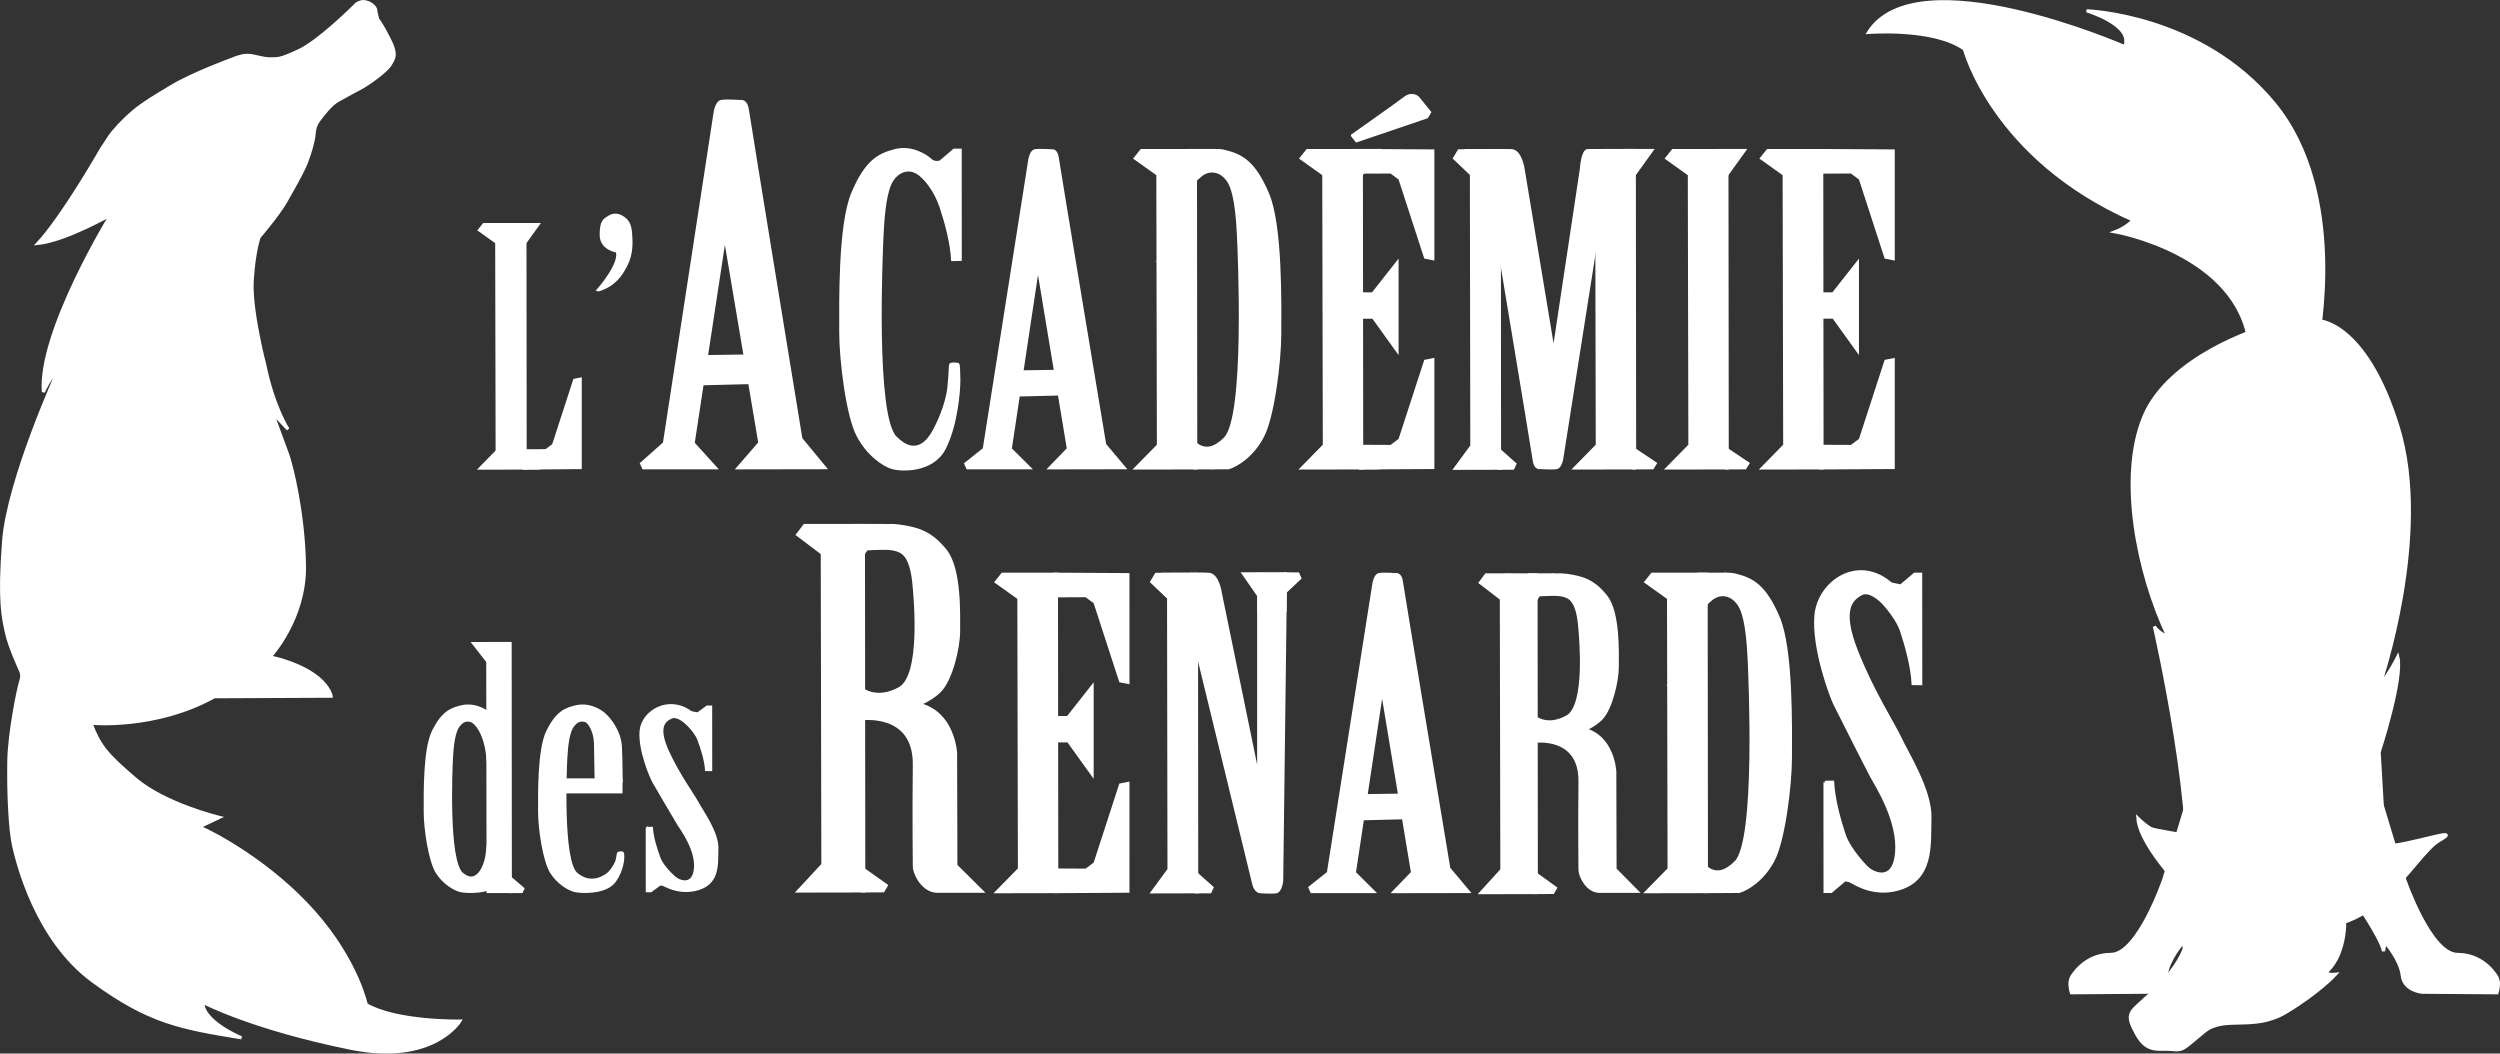 <!-- Created with Inkscape (http://www.inkscape.org/) -->
<svg
   width="213.267mm"
   height="89.876mm"
   viewBox="0 0 213.267 89.876"
   sodipodi:docname="logo-adr-white.svg"
   xmlns:inkscape="http://www.inkscape.org/namespaces/inkscape"
   xmlns:sodipodi="http://sodipodi.sourceforge.net/DTD/sodipodi-0.dtd"
   xmlns="http://www.w3.org/2000/svg"
   xmlns:svg="http://www.w3.org/2000/svg">
  <rect x="0" y="0" width="213.267" height="89.876" fill="#333333" stroke="none"/>
  <sodipodi:namedview
     pagecolor="#ffffff"
     bordercolor="#666666"
     borderopacity="1.0"
     showgrid="false"
     fit-margin-top="0"
     fit-margin-left="0"
     fit-margin-right="0"
     fit-margin-bottom="0" />
  <defs id="defs1972" />
  <g
     transform="translate(-25.506,-124.327)">
    <g
       transform="translate(-5.256,112.34)"
       style="fill:#ffffff;stroke:#ffffff;stroke-opacity:1">
        <path
           style="opacity:1;fill:#ffffff;fill-opacity:1;stroke:#ffffff;stroke-width:0.265px;stroke-linecap:butt;stroke-linejoin:miter;stroke-opacity:1"
           d="m 62.982,13.626 -0.161,-0.652 c 0,0 0.049,-0.236 -0.216,-0.488 -0.265,-0.252 -0.584,-0.353 -0.838,-0.365 -0.254,-0.012 -0.58,0.189 -0.58,0.189 l -0.216,0.218 c 0,0 -2.969,2.962 -4.711,3.78 -1.707,0.802 -1.83,0.69 -2.648,0.694 -0.84,-0.092 -1.241,-0.305 -1.798,-0.294 -0.537,0.011 -1.17,0.297 -1.17,0.297 0,0 -3.368,1.219 -5.265,2.358 -1.237,0.743 -2.376,1.408 -3.263,2.16 -0.888,0.751 -1.721,1.661 -2.09,2.24 -0.369,0.579 -0.568,0.855 -0.568,0.855 0,0 -3.282,5.773 -5.47,8.139 2.35,-0.239 6.235,-2.457 6.235,-2.457 0,0 -6.167,10.023 -5.761,15.128 0,0 0.611,-1.386 1.233,-1.78 0,0 -4.219,9.277 -4.624,14.489 -0.405,5.212 -0.02,6.604 0.243,7.827 0.263,1.224 1.226,3.291 1.226,3.291 0,0 0.17,0.309 -6.98e-4,0.816 -0.171,0.507 -0.979,4.283 -1.024,6.85 -0.045,2.567 0.087,5.821 0.412,7.232 0.325,1.411 1.906,7.995 6.777,11.55 4.799,3.503 7.454,3.965 12.654,4.816 0,0 -3.318,-1.366 -3.296,-3.035 0,0 4.102,2.193 12.598,3.92 7.078,1.439 9.337,-2.312 9.337,-2.312 0,0 -5.366,0.106 -7.99,-1.403 0,0 -0.772,-3.701 -4.412,-7.838 -3.64,-4.137 -8.398,-6.715 -9.835,-7.32 l 1.719,-0.816 c 0,0 -4.6,-1.098 -7.156,-3.263 -2.556,-2.165 -3.103,-2.933 -3.802,-4.768 0,0 5.483,0.54 10.523,-2.261 l 9.968,-0.046 c 0,0 -0.31,-2.208 -5.201,-3.358 0,0 2.996,-3.221 2.923,-7.769 -0.074,-4.547 -1.107,-8.628 -1.462,-9.575 -0.355,-0.947 -1.302,-3.534 -1.302,-3.534 0,0 1.144,1.254 1.362,1.463 0,0 -1.23,-1.854 -1.991,-5.514 0,0 -1.227,-4.683 -1.063,-7.212 0.164,-2.529 0.592,-3.665 0.592,-3.665 0,0 1.662,-1.947 2.278,-3.044 0.615,-1.097 1.368,-2.365 1.734,-3.283 0.366,-0.918 0.615,-1.908 0.654,-2.285 0.039,-0.377 0.038,-0.843 0.432,-1.364 0.394,-0.521 1.018,-1.342 1.61,-1.676 0.668,-0.377 1.531,-0.842 2.012,-1.097 0.626,-0.333 2.141,-1.414 2.481,-1.994 0.34,-0.579 0.548,-0.86 -0.103,-2.153 -0.652,-1.293 -0.986,-1.69 -0.986,-1.69 z"
           sodipodi:nodetypes="cczzccscccszzcccccsscssssccsccsccsccccsscccscssssssssc" />
        <path
           style="fill:#ffffff;fill-opacity:1;stroke:#ffffff;stroke-width:0.324px;stroke-linecap:butt;stroke-linejoin:miter;stroke-opacity:1"
           d="m 230.745,90.974 c 0.066,-3.704 -0.886,-6.69 -3.252,-8.111 -2.366,-1.421 -7.117,1.976 -8.756,3.257 -1.639,1.28 -1.05,3.498 -1.358,5.803 -0.307,2.305 -2.679,4.441 -3.806,5.466 -1.127,1.024 -1.434,1.152 -0.512,2.817 0.922,1.665 1.946,1.152 2.971,1.28 1.024,0.128 1.024,-0.128 2.766,-1.537 1.742,-1.409 4.202,0.026 6.968,-1.639 2.766,-1.665 4.167,-3.177 4.167,-3.177 0,0 -0.557,0.06 -0.811,-0.182 1.59,-1.303 1.621,-3.977 1.621,-3.977 z"
           sodipodi:nodetypes="cssssssszccc" />
        <path
           sodipodi:nodetypes="cccccccc"
           d="m 75.5,51.915 4.759,-0.043 6.99e-4,-7.541 -0.48,0.096 -1.798,5.536 -0.636,0.473 -1.703,0.004 z"
           style="fill:#ffffff;fill-opacity:1;stroke:#ffffff;stroke-width:0.265px;stroke-linecap:butt;stroke-linejoin:miter;stroke-opacity:1" />
        <path
           sodipodi:nodetypes="scssssss"
           d="m 81.822,36.713 c 0,0 1.999,-2.278 1.588,-3.304 0,0 -1.353,-0.185 -1.359,-1.371 -0.006,-1.187 0.286,-1.297 0.709,-1.552 0.423,-0.255 0.818,-0.132 1.137,0.078 0.319,0.21 0.592,0.481 0.656,1.32 0.064,0.839 0.092,1.784 -0.402,2.732 -0.406,0.78 -0.949,1.66 -2.328,2.097 z"
           style="fill:#ffffff;fill-opacity:1;stroke:#ffffff;stroke-width:0.265px;stroke-linecap:butt;stroke-linejoin:miter;stroke-opacity:1" />
        <path
           sodipodi:nodetypes="ccccccscscccccc"
           d="m 89.89,49.803 1.895,2.091 -6.124,-8.1e-4 -0.167,-0.358 1.948,-1.733 4.307,-28.087 c 0,0 0.11,-1.011 0.578,-1.079 0.467,-0.068 1.6,0.013 1.6,0.013 0,0 0.479,-0.139 0.592,0.714 0.113,0.854 4.562,28.059 4.562,28.059 l 2.033,2.46 -7.375,0.013 1.843,-2.125 -2.988,-17.729 z"
           style="fill:#ffffff;fill-opacity:1;stroke:#ffffff;stroke-width:0.265px;stroke-linecap:butt;stroke-linejoin:miter;stroke-opacity:1" />
        <path
           d="m 95.227,42.348 -4.923,0.069 -0.441,2.325 5.54,-0.136 z"
           style="fill:#ffffff;fill-opacity:1;stroke:#ffffff;stroke-width:0.265px;stroke-linecap:butt;stroke-linejoin:miter;stroke-opacity:1" />
        <g
           style="fill:#ffffff;stroke:#ffffff;stroke-opacity:1"
           transform="translate(-14.219,-66.229)">
          <path
             sodipodi:nodetypes="ccccccscscccccc"
             d="m 131.18,116.512 1.643,1.629 -5.307,-6.8e-4 -0.162,-0.369 1.574,-1.25 3.863,-24.532 c 0,0 0.096,-0.876 0.501,-0.935 0.405,-0.059 1.387,0.011 1.387,0.011 0,0 0.415,-0.121 0.513,0.619 0.098,0.74 4.043,24.458 4.043,24.458 l 1.672,1.99 -6.391,0.011 1.589,-1.644 -2.581,-15.562 z"
             style="fill:#ffffff;fill-opacity:1;stroke:#ffffff;stroke-width:0.229px;stroke-linecap:butt;stroke-linejoin:miter;stroke-opacity:1" />
          <path
             d="m 135.806,109.869 -4.266,0.06 -0.382,2.015 4.801,-0.118 z"
             style="fill:#ffffff;fill-opacity:1;stroke:#ffffff;stroke-width:0.229px;stroke-linecap:butt;stroke-linejoin:miter;stroke-opacity:1" />
        </g>
        <g
           style="fill:#ffffff;stroke:#ffffff;stroke-opacity:1"
           transform="translate(-14.219,-66.229)">
          <path
             style="fill:#ffffff;fill-opacity:1;stroke:#ffffff;stroke-width:0.333px;stroke-linecap:butt;stroke-linejoin:miter;stroke-opacity:1"
             d="m 187.715,91.092 -0.496,0.619 1.91,1.364 0.047,23.146 -1.849,1.885 4.963,-0.009 -0.027,-27.006 z"
             sodipodi:nodetypes="cccccccc" />
          <path
             style="fill:#ffffff;fill-opacity:1;stroke:#ffffff;stroke-width:0.265px;stroke-linecap:butt;stroke-linejoin:miter;stroke-opacity:1"
             d="m 191.696,91.056 h 2.08 l -2.047,2.842 z"
             sodipodi:nodetypes="cccc" />
          <path
             style="fill:#ffffff;fill-opacity:1;stroke:#ffffff;stroke-width:0.265px;stroke-linecap:butt;stroke-linejoin:miter;stroke-opacity:1"
             d="m 192.402,116.626 1.678,1.124 -0.232,0.372 -1.579,0.008 z"
             sodipodi:nodetypes="ccccc" />
        </g>
        <path
           sodipodi:nodetypes="cccccccc"
           d="m 155.236,24.863 -0.372,0.62 1.433,1.366 0.036,23.187 -1.387,1.888 3.723,-0.009 -0.02,-27.054 z"
           style="fill:#ffffff;fill-opacity:1;stroke:#ffffff;stroke-width:0.289px;stroke-linecap:butt;stroke-linejoin:miter;stroke-opacity:1" />
        <g
           style="fill:#ffffff;stroke:#ffffff;stroke-opacity:1"
           transform="translate(-45.403,-66.229)">
          <path
             sodipodi:nodetypes="cccc"
             d="m 191.696,91.056 h 2.08 l -2.047,2.842 z"
             style="fill:#ffffff;fill-opacity:1;stroke:#ffffff;stroke-width:0.265px;stroke-linecap:butt;stroke-linejoin:miter;stroke-opacity:1" />
          <path
             sodipodi:nodetypes="ccccc"
             d="m 192.402,116.626 1.678,1.124 -0.232,0.372 -1.579,0.008 z"
             style="fill:#ffffff;fill-opacity:1;stroke:#ffffff;stroke-width:0.265px;stroke-linecap:butt;stroke-linejoin:miter;stroke-opacity:1" />
        </g>
        <path
           sodipodi:nodetypes="cccccccc"
           d="m 72.045,31.138 -0.382,0.476 1.47,1.05 0.036,17.812 -1.422,1.45 3.819,-0.007 -0.021,-20.782 z"
           style="fill:#ffffff;fill-opacity:1;stroke:#ffffff;stroke-width:0.256px;stroke-linecap:butt;stroke-linejoin:miter;stroke-opacity:1" />
        <path
           sodipodi:nodetypes="cccc"
           d="m 75.108,31.111 h 1.6 l -1.575,2.187 z"
           style="fill:#ffffff;fill-opacity:1;stroke:#ffffff;stroke-width:0.204px;stroke-linecap:butt;stroke-linejoin:miter;stroke-opacity:1" />
        <path
           sodipodi:nodetypes="ccccc"
           d="m 75.651,50.787 1.292,0.865 -0.178,0.286 -1.215,0.006 z"
           style="fill:#ffffff;fill-opacity:1;stroke:#ffffff;stroke-width:0.204px;stroke-linecap:butt;stroke-linejoin:miter;stroke-opacity:1" />
        <g
           style="fill:#ffffff;stroke:#ffffff;stroke-opacity:1"
           transform="translate(-14.219,-66.229)">
          <path
             transform="translate(-31.184)"
             style="fill:#ffffff;fill-opacity:1;stroke:#ffffff;stroke-width:0.333px;stroke-linecap:butt;stroke-linejoin:miter;stroke-opacity:1"
             d="m 187.715,91.092 -0.496,0.619 1.91,1.364 0.047,23.146 -1.849,1.885 4.963,-0.009 -0.027,-27.006 z"
             sodipodi:nodetypes="cccccccc" />
          <path
             sodipodi:nodetypes="cccccccc"
             d="m 161.088,118.104 6.095,-0.035 8.6e-4,-9.13 -0.581,0.116 -2.177,6.703 -0.77,0.573 -2.394,-0.011 z"
             style="fill:#ffffff;fill-opacity:1;stroke:#ffffff;stroke-width:0.32px;stroke-linecap:butt;stroke-linejoin:miter;stroke-opacity:1" />
          <path
             style="fill:#ffffff;fill-opacity:1;stroke:#ffffff;stroke-width:0.32px;stroke-linecap:butt;stroke-linejoin:miter;stroke-opacity:1"
             d="m 161.088,91.085 6.095,0.035 8.6e-4,9.13 -0.581,-0.116 -2.177,-6.703 -0.77,-0.573 -2.394,0.011 z"
             sodipodi:nodetypes="cccccccc" />
          <path
             style="fill:#ffffff;fill-opacity:1;stroke:#ffffff;stroke-width:0.265px;stroke-linecap:butt;stroke-linejoin:miter;stroke-opacity:1"
             d="m 160.867,103.287 h 1.224 l 2.067,-2.629 v 7.441 l -2.034,-2.828 h -1.406 z"
             sodipodi:nodetypes="ccccccc" />
        </g>
        <path
           sodipodi:nodetypes="cccccccc"
           d="m 181.585,24.863 -0.496,0.619 1.91,1.364 0.047,23.146 -1.849,1.885 4.963,-0.009 -0.027,-27.006 z"
           style="fill:#ffffff;fill-opacity:1;stroke:#ffffff;stroke-width:0.333px;stroke-linecap:butt;stroke-linejoin:miter;stroke-opacity:1" />
        <path
           style="fill:#ffffff;fill-opacity:1;stroke:#ffffff;stroke-width:0.32px;stroke-linecap:butt;stroke-linejoin:miter;stroke-opacity:1"
           d="m 186.143,51.875 6.095,-0.035 8.6e-4,-9.13 -0.581,0.116 -2.177,6.703 -0.77,0.573 -2.394,-0.011 z"
           sodipodi:nodetypes="cccccccc" />
        <path
           sodipodi:nodetypes="cccccccc"
           d="m 186.143,24.856 6.095,0.035 8.6e-4,9.13 -0.581,-0.116 -2.177,-6.703 -0.77,-0.573 -2.394,0.011 z"
           style="fill:#ffffff;fill-opacity:1;stroke:#ffffff;stroke-width:0.32px;stroke-linecap:butt;stroke-linejoin:miter;stroke-opacity:1" />
        <path
           sodipodi:nodetypes="ccccccc"
           d="m 185.921,37.057 h 1.224 l 2.067,-2.629 v 7.441 l -2.034,-2.828 h -1.406 z"
           style="fill:#ffffff;fill-opacity:1;stroke:#ffffff;stroke-width:0.265px;stroke-linecap:butt;stroke-linejoin:miter;stroke-opacity:1" />
        <g
           transform="translate(-22.12,-66.229)"
           style="fill:#ffffff;stroke:#ffffff;stroke-opacity:1">
          <path
             style="fill:#ffffff;fill-opacity:1;stroke:#ffffff;stroke-width:0.333px;stroke-linecap:butt;stroke-linejoin:miter;stroke-opacity:1"
             d="m 189.54,91.09 -1.104,0.62 0.694,1.364 0.047,23.146 -1.849,1.885 4.963,-0.009 -0.027,-27.006 z"
             sodipodi:nodetypes="cccccccc" />
          <path
             style="fill:#ffffff;fill-opacity:1;stroke:#ffffff;stroke-width:0.265px;stroke-linecap:butt;stroke-linejoin:miter;stroke-opacity:1"
             d="m 191.696,91.056 h 2.08 l -2.047,2.842 z"
             sodipodi:nodetypes="cccc" />
          <path
             style="fill:#ffffff;fill-opacity:1;stroke:#ffffff;stroke-width:0.265px;stroke-linecap:butt;stroke-linejoin:miter;stroke-opacity:1"
             d="m 192.402,116.626 1.678,1.124 -0.232,0.372 -1.579,0.008 z"
             sodipodi:nodetypes="ccccc" />
        </g>
        <path
           style="fill:#ffffff;fill-opacity:1;stroke:#ffffff;stroke-width:0.229px;stroke-linecap:butt;stroke-linejoin:miter;stroke-opacity:1"
           d="m 158.222,24.827 h 0.952 l -0.927,2.847 z"
           sodipodi:nodetypes="cccc" />
        <path
           style="fill:#ffffff;fill-opacity:1;stroke:#ffffff;stroke-width:0.229px;stroke-linecap:butt;stroke-linejoin:miter;stroke-opacity:1"
           d="m 158.752,50.442 1.259,1.126 -0.174,0.373 -1.185,0.008 z"
           sodipodi:nodetypes="ccccc" />
        <path
           style="fill:#ffffff;fill-opacity:1;stroke:#ffffff;stroke-width:0.229px;stroke-linecap:butt;stroke-linejoin:miter;stroke-opacity:1"
           d="m 165.641,26.442 c 0,0 0.103,-1.619 0.567,-1.629 0.464,-0.01 3.097,7.9e-4 3.097,7.9e-4 l 0.162,0.368 -1.574,1.25 -3.863,24.532 c 0,0 -0.096,0.876 -0.501,0.935 -0.405,0.059 -1.387,-0.011 -1.387,-0.011 0,0 -0.415,0.121 -0.513,-0.619 -0.098,-0.74 -4.043,-24.458 -4.043,-24.458 l -1.672,-1.99 c 0,0 2.894,3.9e-4 3.742,-0.004 0.848,-0.004 1.061,1.636 1.061,1.636 l 2.581,15.562 z"
           sodipodi:nodetypes="czccccscscczccc" />
        <path
           d="m 146.14,23.55 0.351,0.444 5.987,-2.035 0.234,-0.398 -1.006,-1.239 c 0,0 -0.468,-0.444 -1.076,0.023 -0.608,0.468 -4.49,3.204 -4.49,3.204 z"
           style="fill:#ffffff;fill-opacity:1;stroke:#ffffff;stroke-width:0.265px;stroke-linecap:butt;stroke-linejoin:miter;stroke-opacity:1" />
        <g
           style="fill:#ffffff;stroke:#ffffff;stroke-opacity:1"
           transform="translate(-40.231,-30.085)">
          <path
             transform="translate(-31.184)"
             style="fill:#ffffff;fill-opacity:1;stroke:#ffffff;stroke-width:0.333px;stroke-linecap:butt;stroke-linejoin:miter;stroke-opacity:1"
             d="m 187.715,91.092 -0.496,0.619 1.91,1.364 0.047,23.146 -1.849,1.885 4.963,-0.009 -0.027,-27.006 z"
             sodipodi:nodetypes="cccccccc" />
          <path
             sodipodi:nodetypes="cccccccc"
             d="m 161.088,118.104 6.095,-0.035 8.6e-4,-9.13 -0.581,0.116 -2.177,6.703 -0.77,0.573 -2.394,-0.011 z"
             style="fill:#ffffff;fill-opacity:1;stroke:#ffffff;stroke-width:0.32px;stroke-linecap:butt;stroke-linejoin:miter;stroke-opacity:1" />
          <path
             style="fill:#ffffff;fill-opacity:1;stroke:#ffffff;stroke-width:0.32px;stroke-linecap:butt;stroke-linejoin:miter;stroke-opacity:1"
             d="m 161.088,91.085 6.095,0.035 8.6e-4,9.13 -0.581,-0.116 -2.177,-6.703 -0.77,-0.573 -2.394,0.011 z"
             sodipodi:nodetypes="cccccccc" />
          <path
             style="fill:#ffffff;fill-opacity:1;stroke:#ffffff;stroke-width:0.265px;stroke-linecap:butt;stroke-linejoin:miter;stroke-opacity:1"
             d="m 160.867,103.287 h 1.224 l 2.067,-2.629 v 7.441 l -2.034,-2.828 h -1.406 z"
             sodipodi:nodetypes="ccccccc" />
        </g>
        <path
           style="fill:#ffffff;fill-opacity:1;stroke:#ffffff;stroke-width:0.229px;stroke-linecap:butt;stroke-linejoin:miter;stroke-opacity:1"
           d="m 146.317,86.436 1.643,1.629 -5.307,-6.8e-4 -0.162,-0.369 1.574,-1.25 3.863,-24.532 c 0,0 0.096,-0.876 0.501,-0.935 0.405,-0.059 1.387,0.011 1.387,0.011 0,0 0.415,-0.121 0.513,0.619 0.098,0.74 4.043,24.458 4.043,24.458 l 1.672,1.99 -6.391,0.011 1.589,-1.644 -2.581,-15.562 z"
           sodipodi:nodetypes="ccccccscscccccc" />
        <path
           style="fill:#ffffff;fill-opacity:1;stroke:#ffffff;stroke-width:0.229px;stroke-linecap:butt;stroke-linejoin:miter;stroke-opacity:1"
           d="m 150.943,79.792 -4.266,0.06 -0.382,2.015 4.801,-0.118 z" />
        <g
           style="fill:#ffffff;stroke:#ffffff;stroke-opacity:1"
           transform="translate(-40.707,1.524)">
          <g
             transform="translate(-7.901)"
             style="fill:#ffffff;stroke:#ffffff;stroke-opacity:1" />
          <g
             transform="translate(0.655,-31.618)"
             style="fill:#ffffff;stroke:#ffffff;stroke-opacity:1">
            <path
               transform="translate(26.939,-67.897)"
               sodipodi:nodetypes="cccccccc"
               d="m 142.516,158.989 -0.372,0.62 1.433,1.366 0.036,23.187 -1.387,1.888 3.723,-0.009 -0.02,-27.054 z"
               style="fill:#ffffff;fill-opacity:1;stroke:#ffffff;stroke-width:0.289px;stroke-linecap:butt;stroke-linejoin:miter;stroke-opacity:1" />
            <path
               style="fill:#ffffff;fill-opacity:1;stroke:#ffffff;stroke-width:0.229px;stroke-linecap:butt;stroke-linejoin:miter;stroke-opacity:1"
               d="m 172.441,91.057 h 0.952 l -0.927,2.847 z"
               sodipodi:nodetypes="cccc" />
            <path
               style="fill:#ffffff;fill-opacity:1;stroke:#ffffff;stroke-width:0.229px;stroke-linecap:butt;stroke-linejoin:miter;stroke-opacity:1"
               d="m 172.97,116.672 1.259,1.126 -0.174,0.373 -1.185,0.008 z"
               sodipodi:nodetypes="ccccc" />
            <path
               style="fill:#ffffff;fill-opacity:1;stroke:#ffffff;stroke-width:0.229px;stroke-linecap:butt;stroke-linejoin:miter;stroke-opacity:1"
               d="m 178.171,91.048 h 2.322 l -0.327,26.193 c 0,0 -0.096,0.876 -0.501,0.935 -0.405,0.059 -1.387,-0.011 -1.387,-0.011 0,0 -0.356,-0.053 -0.513,-0.619 -0.015,-0.052 -5.961,-24.504 -5.961,-24.504 l -1.672,-1.99 c 0,0 2.894,4.3e-4 3.742,-0.004 0.848,-0.004 1.061,1.636 1.061,1.636 l 3.236,15.749 z"
               sodipodi:nodetypes="cccscscczccc" />
            <g
               transform="matrix(0.949,0,0,-1.003,25.598,210.866)"
               style="fill:#ffffff;stroke:#ffffff;stroke-opacity:1">
              <path
                 sodipodi:nodetypes="cccccc"
                 d="m 160.801,116.377 0.036,1.2 -1.387,1.888 3.723,-0.009 -0.02,-3.079 z"
                 style="fill:#ffffff;fill-opacity:1;stroke:#ffffff;stroke-width:0.289px;stroke-linecap:butt;stroke-linejoin:miter;stroke-opacity:1" />
              <path
                 style="fill:#ffffff;fill-opacity:1;stroke:#ffffff;stroke-width:0.229px;stroke-linecap:butt;stroke-linejoin:miter;stroke-opacity:1"
                 d="m 163.256,117.983 1.259,1.126 -0.174,0.373 -1.185,0.008 z"
                 sodipodi:nodetypes="ccccc" />
            </g>
          </g>
        </g>
        <g
           style="fill:#ffffff;stroke:#ffffff;stroke-opacity:1"
           transform="matrix(1.096,0,0,1.03,-11.741,-71.296)">
          <path
             sodipodi:nodetypes="cccccc"
             d="m 75.623,134.136 1.112,1.511 0.027,19.068 h 1.75 l -0.015,-20.58 z"
             style="fill:#ffffff;fill-opacity:1;stroke:#ffffff;stroke-width:0.218px;stroke-linecap:butt;stroke-linejoin:miter;stroke-opacity:1" />
          <path
             sodipodi:nodetypes="ccccc"
             d="m 78.575,153.594 0.943,0.857 -0.13,0.284 -0.888,0.006 z"
             style="fill:#ffffff;fill-opacity:1;stroke:#ffffff;stroke-width:0.173px;stroke-linecap:butt;stroke-linejoin:miter;stroke-opacity:1" />
        </g>
        <path
           sodipodi:nodetypes="ccccsssssssszscsssszzccc"
           d="m 112.677,34.114 -0.006,-9.312 -0.511,8.4e-4 -1.182,1.002 c 0,0 -0.485,0.174 -0.85,-0.171 -0.365,-0.345 -1.608,-1.157 -2.991,-0.801 -1.383,0.356 -2.455,0.886 -3.617,3.621 -1.162,2.736 -1.032,9.507 -1.034,11.893 -0.002,2.386 0.582,7.102 1.47,8.785 0.888,1.683 2.22,2.525 2.914,2.739 0.695,0.215 3.396,0.386 4.442,-1.634 1.046,-2.019 1.251,-5.022 1.245,-5.796 -0.006,-0.809 -0.035,-1.34 -0.083,-1.371 -0.047,-0.032 -0.545,-0.038 -0.6,0.004 -0.06,0.047 -0.026,0.626 -0.158,1.926 -0.165,1.581 -0.979,3.239 -1.32,3.842 -0.341,0.602 -1.446,2.315 -3.262,0.463 -1.815,-1.852 -1.21,-15.653 -1.123,-17.403 0.087,-1.75 0.28,-3.717 0.845,-4.563 0.564,-0.847 1.413,-1.051 2.118,-0.659 0.705,0.392 1.618,1.589 2.072,2.968 0.454,1.378 0.903,3.067 0.981,4.479 0.139,-0.006 0.616,-0.012 0.616,-0.012 z"
           style="fill:#ffffff;fill-opacity:1;stroke:#ffffff;stroke-width:0.263px;stroke-linecap:butt;stroke-linejoin:miter;stroke-opacity:1" />
        <g
           transform="translate(-59.558,-66.229)"
           style="fill:#ffffff;stroke:#ffffff;stroke-opacity:1">
          <path
             sodipodi:nodetypes="cccccccc"
             d="m 187.715,91.092 -0.496,0.619 1.91,1.364 0.047,23.146 -1.849,1.885 4.963,-0.009 -0.027,-27.006 z"
             style="fill:#ffffff;fill-opacity:1;stroke:#ffffff;stroke-width:0.333px;stroke-linecap:butt;stroke-linejoin:miter;stroke-opacity:1" />
          <path
             sodipodi:nodetypes="cccc"
             d="m 191.696,91.056 h 2.08 l -2.047,2.842 z"
             style="fill:#ffffff;fill-opacity:1;stroke:#ffffff;stroke-width:0.265px;stroke-linecap:butt;stroke-linejoin:miter;stroke-opacity:1" />
          <path
             sodipodi:nodetypes="ccccc"
             d="m 192.402,116.626 1.678,1.124 -0.232,0.372 -1.579,0.008 z"
             style="fill:#ffffff;fill-opacity:1;stroke:#ffffff;stroke-width:0.265px;stroke-linecap:butt;stroke-linejoin:miter;stroke-opacity:1" />
        </g>
        <path
           sodipodi:nodetypes="ccccssssscsszscsssszzccc"
           d="m 129.743,34.196 0.006,-9.312 0.511,8.36e-4 1.182,1.002 c 0,0 0.485,0.174 0.85,-0.171 0.365,-0.345 1.608,-1.157 2.991,-0.801 1.383,0.356 2.455,0.886 3.617,3.621 1.162,2.736 1.032,9.507 1.034,11.893 0.002,2.386 -0.582,7.102 -1.47,8.785 -0.888,1.683 -2.211,2.463 -2.906,2.678 -0.753,-0.057 -3.396,0.386 -4.442,-1.634 -1.046,-2.019 -1.26,-4.96 -1.254,-5.734 0.006,-0.809 0.035,-1.34 0.083,-1.371 0.047,-0.032 0.545,-0.038 0.6,0.004 0.06,0.047 0.026,0.626 0.158,1.926 0.165,1.581 0.979,3.239 1.32,3.842 0.341,0.602 1.446,2.315 3.262,0.463 1.815,-1.852 1.21,-15.653 1.123,-17.403 -0.087,-1.75 -0.28,-3.717 -0.845,-4.563 -0.564,-0.847 -1.413,-1.051 -2.118,-0.659 -0.705,0.392 -1.618,1.589 -2.072,2.968 -0.454,1.378 -0.903,3.067 -0.981,4.479 -0.139,-0.006 -0.651,-0.012 -0.651,-0.012 z"
           style="fill:#ffffff;fill-opacity:1;stroke:#ffffff;stroke-width:0.263px;stroke-linecap:butt;stroke-linejoin:miter;stroke-opacity:1" />
        <g
           transform="translate(-15.993,-30.085)"
           style="fill:#ffffff;stroke:#ffffff;stroke-opacity:1">
          <path
             style="fill:#ffffff;fill-opacity:1;stroke:#ffffff;stroke-width:0.333px;stroke-linecap:butt;stroke-linejoin:miter;stroke-opacity:1"
             d="m 187.715,91.092 -0.496,0.619 1.91,1.364 0.047,23.146 -1.849,1.885 4.963,-0.009 -0.027,-27.006 z"
             sodipodi:nodetypes="cccccccc" />
          <path
             style="fill:#ffffff;fill-opacity:1;stroke:#ffffff;stroke-width:0.265px;stroke-linecap:butt;stroke-linejoin:miter;stroke-opacity:1"
             d="m 191.696,91.056 h 2.08 l -2.047,2.842 z"
             sodipodi:nodetypes="cccc" />
          <path
             style="fill:#ffffff;fill-opacity:1;stroke:#ffffff;stroke-width:0.265px;stroke-linecap:butt;stroke-linejoin:miter;stroke-opacity:1"
             d="m 192.402,116.626 1.678,1.124 -0.232,0.372 -1.579,0.008 z"
             sodipodi:nodetypes="ccccc" />
        </g>
        <path
           style="fill:#ffffff;fill-opacity:1;stroke:#ffffff;stroke-width:0.263px;stroke-linecap:butt;stroke-linejoin:miter;stroke-opacity:1"
           d="m 173.308,70.34 0.006,-9.312 0.511,8.36e-4 1.182,1.002 c 0,0 0.485,0.174 0.85,-0.171 0.365,-0.345 1.608,-1.157 2.991,-0.801 1.383,0.356 2.455,0.886 3.617,3.621 1.162,2.736 1.032,9.507 1.034,11.893 0.002,2.386 -0.582,7.102 -1.47,8.785 -0.888,1.683 -2.211,2.463 -2.906,2.678 -0.753,-0.057 -3.396,0.386 -4.442,-1.634 -1.046,-2.019 -1.26,-4.96 -1.254,-5.734 0.006,-0.809 0.035,-1.34 0.083,-1.371 0.047,-0.032 0.545,-0.038 0.6,0.004 0.06,0.047 0.026,0.626 0.158,1.926 0.165,1.581 0.979,3.239 1.32,3.842 0.341,0.602 1.446,2.315 3.262,0.463 1.815,-1.852 1.21,-15.653 1.123,-17.403 -0.087,-1.75 -0.28,-3.717 -0.845,-4.563 -0.564,-0.847 -1.413,-1.051 -2.118,-0.659 -0.705,0.392 -1.618,1.589 -2.072,2.968 -0.454,1.378 -0.903,3.067 -0.981,4.479 -0.139,-0.006 -0.651,-0.012 -0.651,-0.012 z"
           sodipodi:nodetypes="ccccssssscsszscsssszzccc" />
        <g
           transform="matrix(0.929,0,0,1.001,-1.413,-66.302)"
           style="fill:#ffffff;stroke:#ffffff;stroke-opacity:1">
          <g
             transform="translate(-16.606,36.145)"
             style="fill:#ffffff;stroke:#ffffff;stroke-opacity:1">
            <path
               sodipodi:nodetypes="cccccccc"
               d="m 187.715,91.092 -0.496,0.619 1.91,1.364 0.047,23.146 -1.849,1.885 4.963,-0.009 -0.027,-27.006 z"
               style="fill:#ffffff;fill-opacity:1;stroke:#ffffff;stroke-width:0.333px;stroke-linecap:butt;stroke-linejoin:miter;stroke-opacity:1" />
            <path
               sodipodi:nodetypes="cccc"
               d="m 191.696,91.056 h 2.08 l -2.047,2.842 z"
               style="fill:#ffffff;fill-opacity:1;stroke:#ffffff;stroke-width:0.265px;stroke-linecap:butt;stroke-linejoin:miter;stroke-opacity:1" />
            <path
               sodipodi:nodetypes="ccccc"
               d="m 192.402,116.626 1.678,1.124 -0.232,0.372 -1.579,0.008 z"
               style="fill:#ffffff;fill-opacity:1;stroke:#ffffff;stroke-width:0.265px;stroke-linecap:butt;stroke-linejoin:miter;stroke-opacity:1" />
          </g>
          <path
             style="fill:#ffffff;fill-opacity:1;stroke:#ffffff;stroke-width:0.188px;stroke-linecap:butt;stroke-linejoin:miter;stroke-opacity:1"
             d="m 172.923,131.889 0.006,-4.697 0.515,4.2e-4 1.191,0.505 c 0,0 0.489,0.088 0.857,-0.086 0.368,-0.174 1.62,-0.583 3.014,-0.404 1.394,0.179 2.473,0.447 3.644,1.827 1.171,1.38 1.04,4.795 1.042,5.998 0.002,1.203 -0.586,3.582 -1.481,4.431 -0.895,0.849 -2.228,1.242 -2.927,1.351 -0.759,-0.029 -3.421,0.194 -4.475,-0.824 -1.054,-1.018 -1.269,-2.502 -1.263,-2.892 0.006,-0.408 0.036,-0.676 0.084,-0.692 0.048,-0.016 0.55,-0.019 0.604,0.002 0.06,0.024 0.027,0.316 0.159,0.971 0.166,0.797 0.986,1.353 1.33,1.657 0.344,0.304 1.457,1.168 3.286,0.234 1.829,-0.934 1.219,-6.843 1.131,-7.725 -0.087,-0.883 -0.282,-1.874 -0.851,-2.302 -0.569,-0.427 -1.47,-0.343 -2.134,-0.333 -0.663,0.011 -1.63,0.03 -2.087,0.725 -0.457,0.695 -0.91,1.547 -0.989,2.259 -0.14,-0.003 -0.656,-0.006 -0.656,-0.006 z"
             sodipodi:nodetypes="ccccssssscsszscsssszzccc" />
        </g>
        <path
           style="fill:#ffffff;fill-opacity:1;stroke:#ffffff;stroke-width:0.255px;stroke-linecap:butt;stroke-linejoin:miter;stroke-opacity:1"
           d="m 161.677,75.233 c 0,0 3.909,-0.562 3.866,3.416 -0.043,3.978 0,7.066 0,7.558 0,0.491 0.608,1.821 1.672,1.821 h 3.193 l -1.868,-1.886 -0.022,-8.335 c 0,0 -0.152,-3.85 -3.823,-3.733 l -3.671,0.117 z"
           sodipodi:nodetypes="cssscccscc" />
        <g
           transform="matrix(1.088,0,0,1.15,-86.747,-89.448)"
           style="fill:#ffffff;stroke:#ffffff;stroke-opacity:1">
          <g
             transform="translate(-16.606,36.145)"
             style="fill:#ffffff;stroke:#ffffff;stroke-opacity:1">
            <path
               style="fill:#ffffff;fill-opacity:1;stroke:#ffffff;stroke-width:0.333px;stroke-linecap:butt;stroke-linejoin:miter;stroke-opacity:1"
               d="m 187.715,91.092 -0.496,0.619 1.91,1.364 0.047,23.146 -1.849,1.885 4.963,-0.009 -0.027,-27.006 z"
               sodipodi:nodetypes="cccccccc" />
            <path
               style="fill:#ffffff;fill-opacity:1;stroke:#ffffff;stroke-width:0.265px;stroke-linecap:butt;stroke-linejoin:miter;stroke-opacity:1"
               d="m 191.696,91.056 h 2.08 l -2.047,2.842 z"
               sodipodi:nodetypes="cccc" />
            <path
               style="fill:#ffffff;fill-opacity:1;stroke:#ffffff;stroke-width:0.265px;stroke-linecap:butt;stroke-linejoin:miter;stroke-opacity:1"
               d="m 192.402,116.626 1.678,1.124 -0.232,0.372 -1.579,0.008 z"
               sodipodi:nodetypes="ccccc" />
          </g>
          <path
             sodipodi:nodetypes="ccccssssscsszscsssszzccc"
             d="m 172.923,131.889 0.006,-4.697 0.515,4.2e-4 1.191,0.505 c 0,0 0.489,0.088 0.857,-0.086 0.368,-0.174 1.62,-0.583 3.014,-0.404 1.394,0.179 2.473,0.447 3.644,1.827 1.171,1.38 1.04,4.795 1.042,5.998 0.002,1.203 -0.586,3.582 -1.481,4.431 -0.895,0.849 -2.228,1.242 -2.927,1.351 -0.759,-0.029 -3.421,0.194 -4.475,-0.824 -1.054,-1.018 -1.269,-2.502 -1.263,-2.892 0.006,-0.408 0.036,-0.676 0.084,-0.692 0.048,-0.016 0.55,-0.019 0.604,0.002 0.06,0.024 0.027,0.316 0.159,0.971 0.166,0.797 0.986,1.353 1.33,1.657 0.344,0.304 1.457,1.168 3.286,0.234 1.829,-0.934 1.219,-6.843 1.131,-7.725 -0.087,-0.883 -0.282,-1.874 -0.851,-2.302 -0.569,-0.427 -1.47,-0.343 -2.134,-0.333 -0.663,0.011 -1.63,0.03 -2.087,0.725 -0.457,0.695 -0.91,1.547 -0.989,2.259 -0.14,-0.003 -0.656,-0.006 -0.656,-0.006 z"
             style="fill:#ffffff;fill-opacity:1;stroke:#ffffff;stroke-width:0.188px;stroke-linecap:butt;stroke-linejoin:miter;stroke-opacity:1" />
        </g>
        <path
           sodipodi:nodetypes="cssscccscc"
           d="m 104.25,73.291 c 0,0 4.578,-0.646 4.528,3.928 -0.051,4.574 0,8.125 0,8.69 0,0.565 0.712,2.093 1.959,2.093 h 3.739 l -2.188,-2.168 -0.025,-9.584 c 0,0 -0.178,-4.427 -4.477,-4.293 l -4.299,0.135 z"
           style="fill:#ffffff;fill-opacity:1;stroke:#ffffff;stroke-width:0.296px;stroke-linecap:butt;stroke-linejoin:miter;stroke-opacity:1" />
        <g
           transform="translate(-14.219,-66.229)"
           style="fill:#ffffff;stroke:#ffffff;stroke-opacity:1">
          <path
             sodipodi:nodetypes="cccccczccc"
             d="m 208.832,136.513 -0.006,-9.312 -0.511,8.4e-4 -1.182,1.002 -0.85,-0.171 -1.154,1.045 c 0,0 1.618,1.589 2.072,2.968 0.454,1.378 0.903,3.067 0.981,4.479 0.139,-0.006 0.651,0.011 0.651,0.011 z"
             style="fill:#ffffff;fill-opacity:1;stroke:#ffffff;stroke-width:0.263px;stroke-linecap:butt;stroke-linejoin:miter;stroke-opacity:1" />
          <path
             style="fill:#ffffff;fill-opacity:1;stroke:#ffffff;stroke-width:0.263px;stroke-linecap:butt;stroke-linejoin:miter;stroke-opacity:1"
             d="m 200.665,144.954 0.006,9.312 0.511,-8.4e-4 1.182,-1.002 0.85,0.171 1.154,-1.045 c 0,0 -1.618,-1.589 -2.072,-2.968 -0.454,-1.378 -0.903,-3.067 -0.981,-4.479 -0.217,-0.005 -0.435,-0.004 -0.651,0.012 z"
             sodipodi:nodetypes="cccccczcc" />
          <path
             style="fill:#ffffff;fill-opacity:1;stroke:#ffffff;stroke-width:0.265px;stroke-linecap:butt;stroke-linejoin:miter;stroke-opacity:1"
             d="m 203.949,151.983 c 0.548,0.681 2.558,1.773 2.823,-0.972 0.265,-2.745 -1.72,-5.821 -2.117,-6.548 -0.397,-0.728 -2.811,-5.523 -3.142,-6.185 -0.331,-0.661 -1.852,-4.729 -1.621,-7.541 0.232,-2.811 3.506,-5.126 6.317,-2.778 2.811,2.348 1.573,4.446 0.752,3.234 -0.705,-1.041 -2.24,-2.804 -3.166,-2.341 -0.926,0.463 -1.819,1.389 -0.463,4.862 1.356,3.473 3.241,6.383 3.77,7.541 0.529,1.158 2.58,4.399 2.514,6.714 -0.066,2.315 0.302,5.406 -2.963,6.149 -3.27,0.744 -5.737,-2.412 -5.737,-2.412 0,0 2.485,-0.403 3.032,0.278 z"
             sodipodi:nodetypes="zssssssssssscz" />
        </g>
        <g
           transform="matrix(0.673,0,0,0.583,-49.113,-1.909)"
           style="fill:#ffffff;stroke:#ffffff;stroke-opacity:1">
          <path
             style="fill:#ffffff;fill-opacity:1;stroke:#ffffff;stroke-width:0.263px;stroke-linecap:butt;stroke-linejoin:miter;stroke-opacity:1"
             d="m 208.832,136.513 -0.006,-9.312 -0.511,8.4e-4 -1.182,1.002 -0.85,-0.171 -1.154,1.045 c 0,0 1.618,1.589 2.072,2.968 0.454,1.378 0.903,3.067 0.981,4.479 0.139,-0.006 0.651,0.011 0.651,0.011 z"
             sodipodi:nodetypes="cccccczccc" />
          <path
             sodipodi:nodetypes="cccccczcc"
             d="m 200.665,144.954 0.006,9.312 0.511,-8.4e-4 1.182,-1.002 0.85,0.171 1.154,-1.045 c 0,0 -1.618,-1.589 -2.072,-2.968 -0.454,-1.378 -0.903,-3.067 -0.981,-4.479 -0.217,-0.005 -0.435,-0.004 -0.651,0.012 z"
             style="fill:#ffffff;fill-opacity:1;stroke:#ffffff;stroke-width:0.263px;stroke-linecap:butt;stroke-linejoin:miter;stroke-opacity:1" />
          <path
             sodipodi:nodetypes="zssssssssssscz"
             d="m 203.949,151.983 c 0.548,0.681 2.558,1.773 2.823,-0.972 0.265,-2.745 -1.72,-5.821 -2.117,-6.548 -0.397,-0.728 -2.811,-5.523 -3.142,-6.185 -0.331,-0.661 -1.852,-4.729 -1.621,-7.541 0.232,-2.811 3.506,-5.126 6.317,-2.778 2.811,2.348 1.573,4.446 0.752,3.234 -0.705,-1.041 -2.24,-2.804 -3.166,-2.341 -0.926,0.463 -1.819,1.389 -0.463,4.862 1.356,3.473 3.241,6.383 3.77,7.541 0.529,1.158 2.58,4.399 2.514,6.714 -0.066,2.315 0.302,5.406 -2.963,6.149 -3.27,0.744 -5.737,-2.412 -5.737,-2.412 0,0 2.485,-0.403 3.032,0.278 z"
             style="fill:#ffffff;fill-opacity:1;stroke:#ffffff;stroke-width:0.265px;stroke-linecap:butt;stroke-linejoin:miter;stroke-opacity:1" />
        </g>
        <path
           style="fill:#ffffff;fill-opacity:1;stroke:#ffffff;stroke-width:0.167px;stroke-linecap:butt;stroke-linejoin:miter;stroke-opacity:1"
           d="m 83.794,78.665 c 0,0 0.002,-1.541 -0.058,-2.943 -0.061,-1.402 -1.035,-2.553 -1.505,-2.917 -0.47,-0.365 -1.329,-0.792 -2.281,-0.584 -0.952,0.207 -1.69,0.517 -2.49,2.113 -0.8,1.596 -0.71,5.547 -0.712,6.939 -0.001,1.392 0.401,4.144 1.012,5.126 0.611,0.982 1.528,1.473 2.006,1.598 0.478,0.125 2.691,0.274 3.478,-0.86 0.357,-0.515 0.481,-0.894 0.6,-1.344 0.12,-0.453 0.116,-1.026 0.036,-1.068 -0.079,-0.042 -0.282,-0.046 -0.39,0.026 -0.041,0.028 -0.065,0.398 -0.132,0.635 -0.067,0.237 -0.323,0.703 -0.628,1.019 -0.294,0.304 -1.533,1.176 -2.783,0.096 -1.25,-1.081 -0.926,-8.911 -0.866,-9.932 0.06,-1.021 0.193,-2.169 0.581,-2.663 0.388,-0.494 0.727,-0.497 1.048,-0.396 0.321,0.1 0.786,0.927 0.806,1.907 0.02,0.98 0.056,3.257 0.056,3.257 z"
           sodipodi:nodetypes="czzssssssszszsssszzcc" />
        <path
           sodipodi:nodetypes="ccccc"
           d="m 78.46,78.519 h 5.275 v 1.017 h -5.275 z"
           style="fill:#ffffff;fill-opacity:1;stroke:#ffffff;stroke-width:0.265px;stroke-linecap:butt;stroke-linejoin:miter;stroke-opacity:1" />
        <path
           sodipodi:nodetypes="czsssssssczssszzcc"
           d="m 73.979,75.723 c -0.061,-1.402 -1.035,-2.553 -1.505,-2.917 -0.47,-0.365 -1.329,-0.792 -2.281,-0.584 -0.952,0.207 -1.69,0.517 -2.49,2.113 -0.8,1.596 -0.71,5.547 -0.712,6.939 -0.001,1.392 0.401,4.144 1.012,5.126 0.611,0.982 1.528,1.473 2.006,1.598 0.478,0.125 2.691,0.274 3.478,-0.86 0.357,-0.515 0.481,-0.894 0.6,-1.344 0.12,-0.453 0.139,-1.166 0.06,-1.208 -1.872,-2.264 -1.756,-0.447 -1.892,0.414 -0.136,0.861 -0.814,2.583 -2.064,1.502 -1.25,-1.081 -0.926,-8.911 -0.866,-9.932 0.06,-1.021 0.193,-2.169 0.581,-2.663 0.388,-0.494 0.727,-0.497 1.048,-0.396 0.321,0.1 1.202,0.954 1.398,3.253 0.196,2.299 1.773,2.499 1.626,-1.04 z"
           style="fill:#ffffff;fill-opacity:1;stroke:#ffffff;stroke-width:0.167px;stroke-linecap:butt;stroke-linejoin:miter;stroke-opacity:1" />
        <path
           d="m 222.658,41.402 c -0.916,-7.78 -11.458,-9.641 -11.458,-9.641 0.922,-0.342 1.542,-0.992 1.542,-0.992 -11.981,-5.274 -14.405,-14.594 -14.405,-14.594 -2.606,-1.871 -8.186,-1.42 -8.186,-1.42 4.14,-6.54 21.867,1.209 21.867,1.209 0.773,-1.857 -3.254,-3.055 -3.254,-3.055 0,0 9.741,0.289 16.021,7.928 6.28,7.639 3.672,20.275 3.672,20.275 z"
           style="fill:#ffffff;fill-opacity:1;stroke:#ffffff;stroke-width:0.265px;stroke-linecap:butt;stroke-linejoin:miter;stroke-opacity:1" />
        <path
           sodipodi:nodetypes="cccscczcsccc"
           d="m 231.475,88.539 c 0,0 2.339,3.321 2.619,4.584 l 0.14,-0.748 c 0,0 1.31,1.497 1.45,2.806 0.14,1.31 1.684,1.45 1.684,1.45 l 6.408,0.047 c 0,0 0.09,-0.278 0.117,-0.655 0.027,-0.377 -0.117,-0.655 -0.117,-0.655 0,0 -1.029,-1.964 -3.368,-1.964 -2.339,0 -4.537,-6.455 -4.537,-6.455 l -1.777,-5.893 z"
           style="fill:#ffffff;fill-opacity:1;stroke:#ffffff;stroke-width:0.265px;stroke-linecap:butt;stroke-linejoin:miter;stroke-opacity:1" />
        <path
           style="fill:#ffffff;fill-opacity:1;stroke:#ffffff;stroke-width:0.265px;stroke-linecap:butt;stroke-linejoin:miter;stroke-opacity:1"
           d="m 219.765,88.539 c 0,0 -2.339,3.321 -2.619,4.584 l -0.14,-0.748 c 0,0 -1.31,1.497 -1.45,2.806 -0.14,1.31 -1.684,1.45 -1.684,1.45 l -6.408,0.047 c 0,0 -0.09,-0.278 -0.117,-0.655 -0.027,-0.377 0.117,-0.655 0.117,-0.655 0,0 1.029,-1.964 3.368,-1.964 2.339,0 4.537,-6.455 4.537,-6.455 l 1.777,-5.893 z"
           sodipodi:nodetypes="cccscczcsccc" />
        <path
           sodipodi:nodetypes="cscccccccscc"
           d="m 223.477,40.037 c 0,0 -7.671,2.339 -9.822,7.484 -2.152,5.145 -0.561,13.283 2.058,18.802 0,0 -0.795,-0.327 -1.169,-0.889 0,0 3.929,17.165 2.526,23.526 l 17.446,0.842 -0.795,-13.657 c 0,0 2.058,-6.267 1.59,-8.138 0,0 -0.889,1.777 -1.497,2.292 0,0 4.35,-12.675 1.543,-21.843 -2.806,-9.167 -6.969,-9.261 -7.109,-9.074 z"
           style="fill:#ffffff;fill-opacity:1;stroke:#ffffff;stroke-width:0.265px;stroke-linecap:butt;stroke-linejoin:miter;stroke-opacity:1" />
        <path
           sodipodi:nodetypes="cszcc"
           d="m 227.654,85.414 c 0,0 4.401,-1.31 6.432,-1.244 1.918,0.063 7.076,-1.816 4.776,-0.505 -2.299,1.311 -5.66,9.159 -12.904,6.984 z"
           style="fill:#ffffff;fill-opacity:1;stroke:#ffffff;stroke-width:0.284px;stroke-linecap:butt;stroke-linejoin:miter;stroke-opacity:1" />
        <path
           sodipodi:nodetypes="cczcc"
           d="m 217.898,88.784 c 0,0 -4.547,-4.346 -4.756,-6.984 0,0 0.614,0.608 1.108,0.875 0.494,0.266 8.955,1.47 8.955,1.47 z"
           style="fill:#ffffff;fill-opacity:1;stroke:#ffffff;stroke-width:0.276px;stroke-linecap:butt;stroke-linejoin:miter;stroke-opacity:1" />
    </g>
  </g>
</svg>
